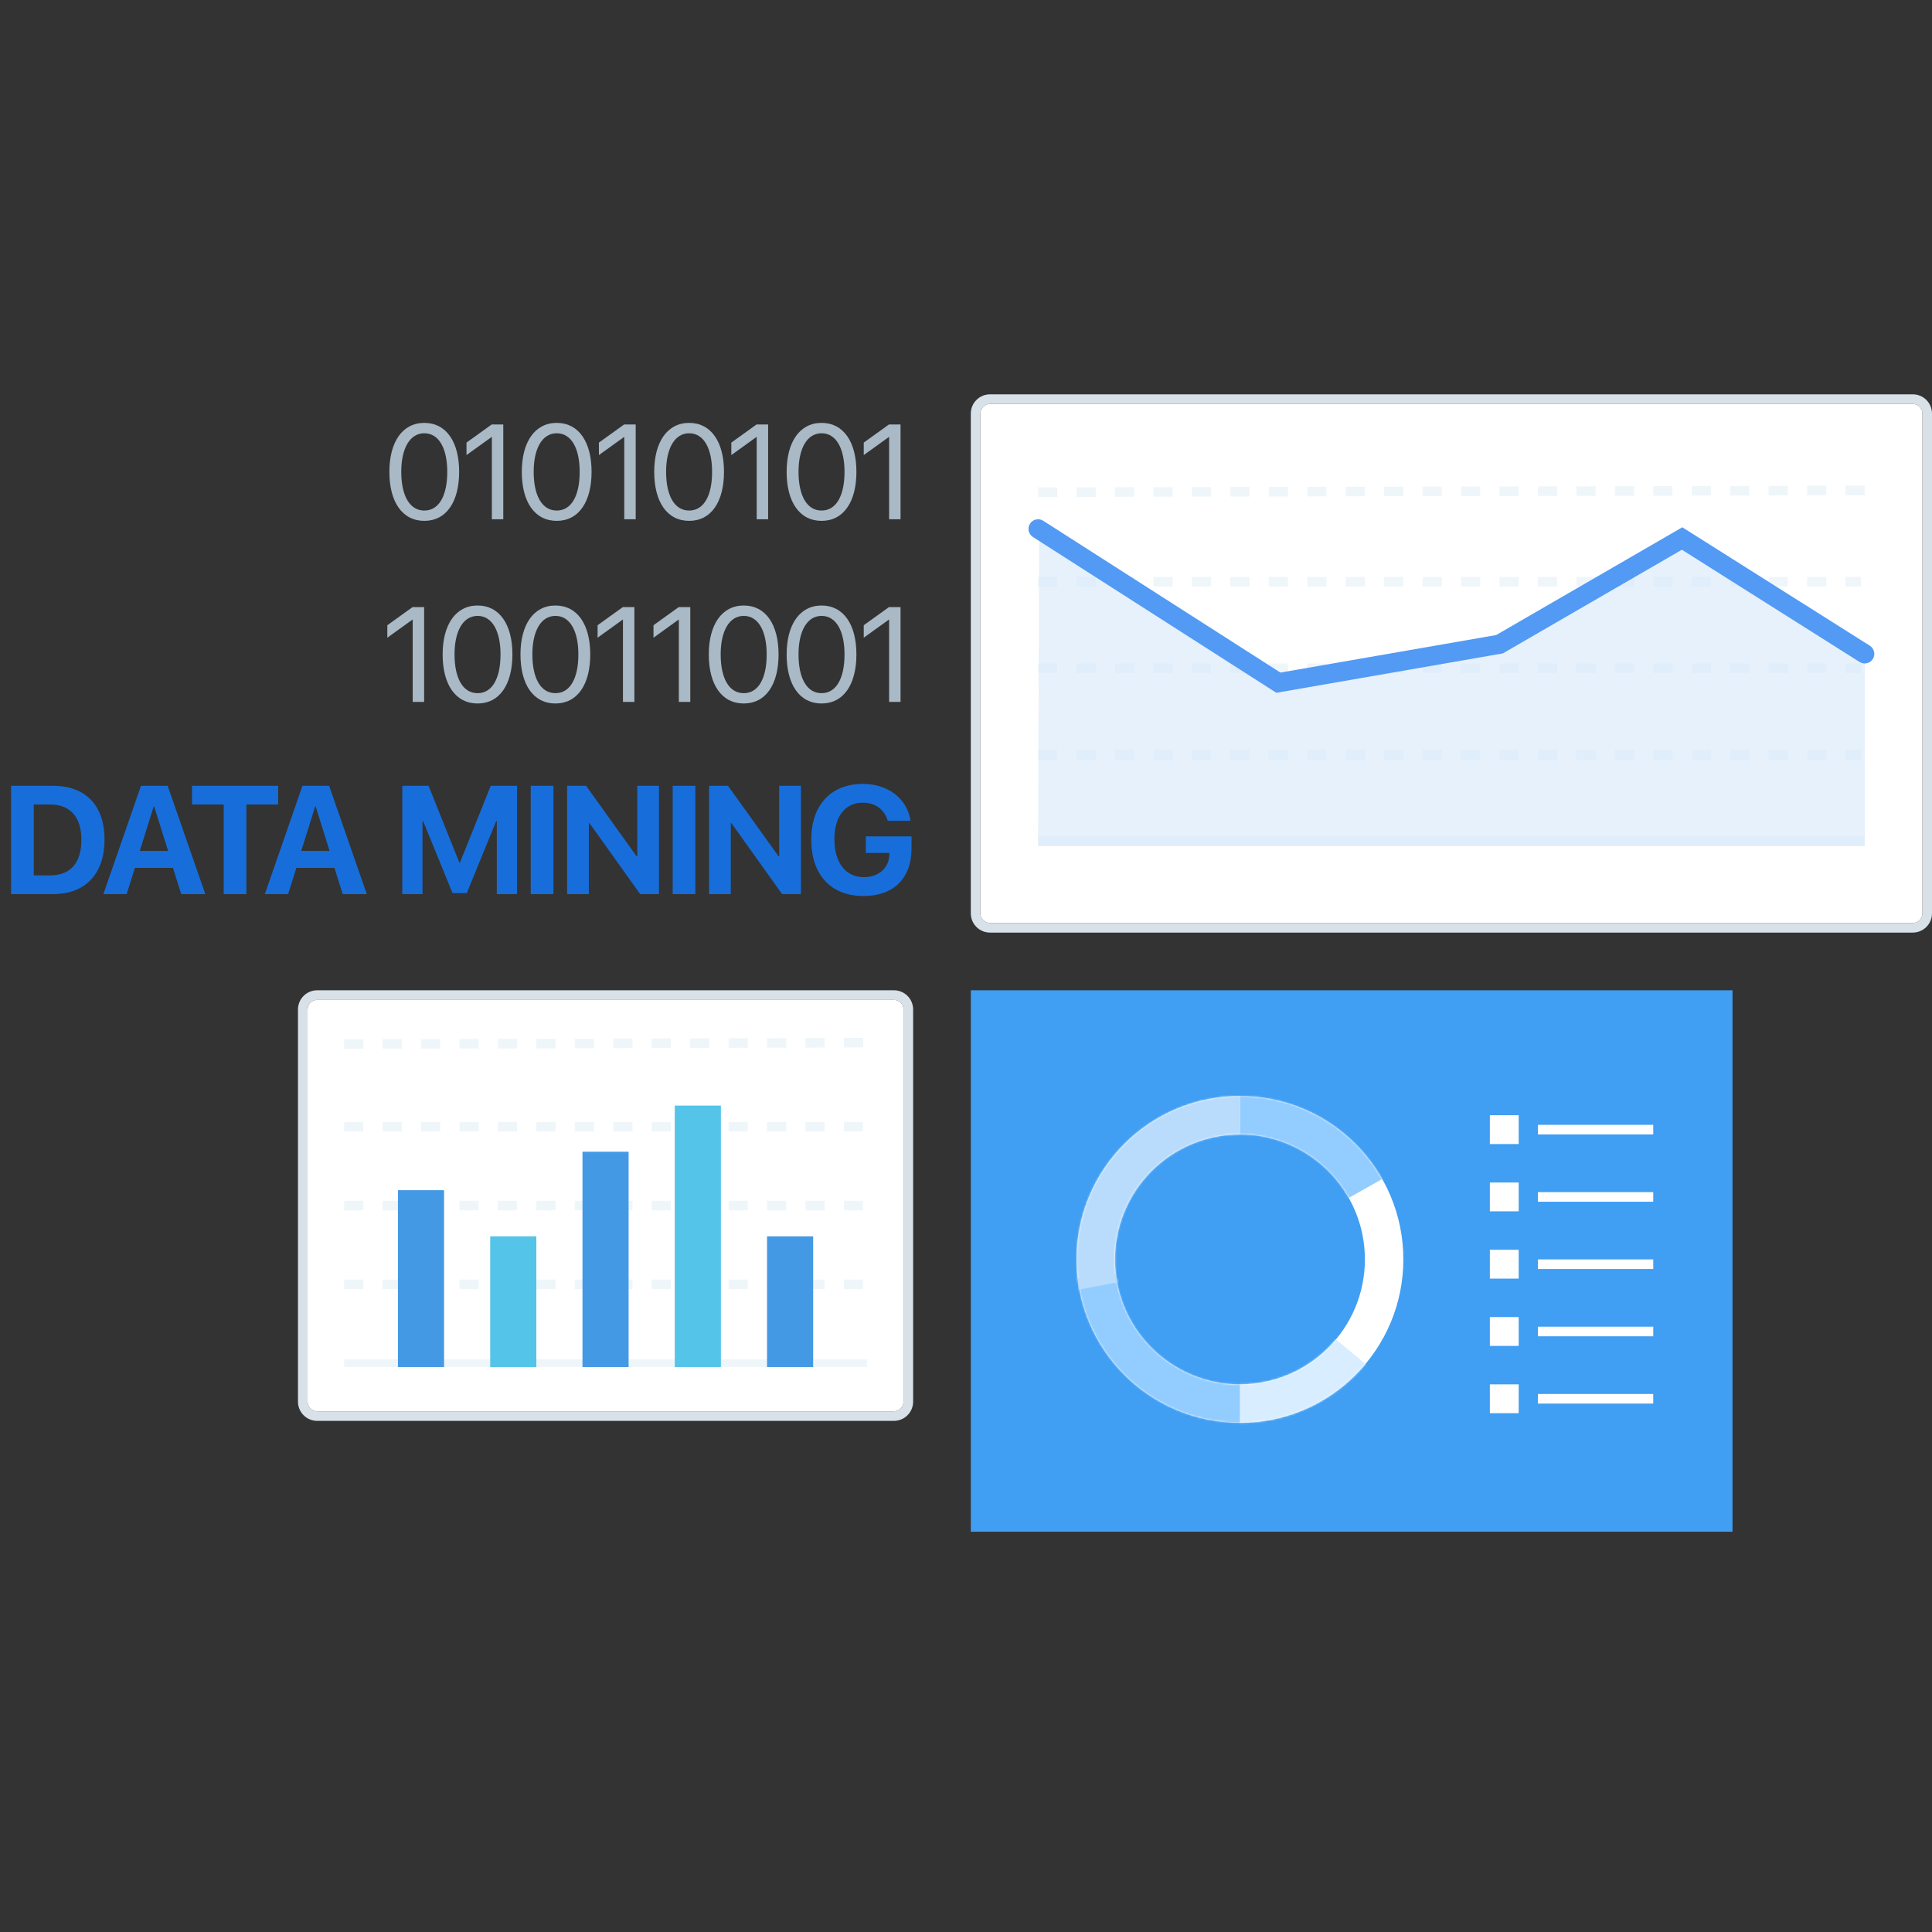 <?xml version="1.0" encoding="UTF-8" standalone="no"?>
<svg width="1024px" height="1024px" viewBox="0 0 1024 1024" version="1.1" xmlns="http://www.w3.org/2000/svg" xmlns:xlink="http://www.w3.org/1999/xlink">
    <rect x="0" y="0" width="1024" height="1024" fill="#333333" stroke="none"/>
    <!-- Generator: Sketch 47 (45396) - http://www.bohemiancoding.com/sketch -->
    <title>数据分析与挖掘</title>
    <desc>Created with Sketch.</desc>
    <defs>
        <path d="M86.607,173.214 C38.775,173.214 0,134.439 0,86.607 C0,38.775 38.775,0 86.607,0 C134.439,0 173.214,38.775 173.214,86.607 C173.214,134.439 134.439,173.214 86.607,173.214 Z M86.607,152.836 C123.184,152.836 152.836,123.184 152.836,86.607 C152.836,50.03 123.184,20.378 86.607,20.378 C50.03,20.378 20.378,50.03 20.378,86.607 C20.378,123.184 50.03,152.836 86.607,152.836 Z" id="path-1"></path>
    </defs>
    <g id="Page-1" stroke="none" stroke-width="1" fill="none" fill-rule="evenodd">
        <g id="数据分析与挖掘">
            <g id="Group-36" transform="translate(0, 209)">
                <g id="Group-10" transform="translate(514.547, 0)">
                    <path d="M10.189,5.095 C7.375,5.095 5.095,7.375 5.095,10.189 L5.095,275.104 C5.095,277.918 7.375,280.199 10.189,280.199 L499.264,280.199 C502.077,280.199 504.358,277.918 504.358,275.104 L504.358,10.189 C504.358,7.375 502.077,5.095 499.264,5.095 L10.189,5.095 Z M10.189,0 L499.264,0 C504.891,-1.03371081e-15 509.453,4.562 509.453,10.189 L509.453,275.104 C509.453,280.732 504.891,285.294 499.264,285.294 L10.189,285.294 C4.562,285.294 6.89140538e-16,280.732 0,275.104 L0,10.189 C-6.89140538e-16,4.562 4.562,1.03371081e-15 10.189,0 Z" id="Rectangle-55" fill="#D7E1E7" fill-rule="nonzero"></path>
                    <path d="M10.189,5.095 C7.375,5.095 5.095,7.375 5.095,10.189 L5.095,275.104 C5.095,277.918 7.375,280.199 10.189,280.199 L499.264,280.199 C502.077,280.199 504.358,277.918 504.358,275.104 L504.358,10.189 C504.358,7.375 502.077,5.095 499.264,5.095 L10.189,5.095 Z" id="Path" fill="#FFFFFF"></path>
                    <g id="Group-29" transform="translate(30.567, 45.851)">
                        <rect id="Rectangle-36" fill="#EFF6FA" x="5.095" y="188.498" width="438.129" height="5.095"></rect>
                        <path d="M5.095,147.741 L15.284,147.741 L15.284,142.647 L5.095,142.647 L5.095,147.741 Z M25.473,147.741 L35.662,147.741 L35.662,142.647 L25.473,142.647 L25.473,147.741 Z M45.851,147.741 L56.04,147.741 L56.04,142.647 L45.851,142.647 L45.851,147.741 Z M66.229,147.741 L76.418,147.741 L76.418,142.647 L66.229,142.647 L66.229,147.741 Z M86.607,147.741 L96.796,147.741 L96.796,142.647 L86.607,142.647 L86.607,147.741 Z M106.985,147.741 L117.174,147.741 L117.174,142.647 L106.985,142.647 L106.985,147.741 Z M127.363,147.741 L137.552,147.741 L137.552,142.647 L127.363,142.647 L127.363,147.741 Z M147.741,147.741 L157.93,147.741 L157.93,142.647 L147.741,142.647 L147.741,147.741 Z M168.119,147.741 L178.308,147.741 L178.308,142.647 L168.119,142.647 L168.119,147.741 Z M188.498,147.741 L198.687,147.741 L198.687,142.647 L188.498,142.647 L188.498,147.741 Z M208.876,147.741 L219.065,147.741 L219.065,142.647 L208.876,142.647 L208.876,147.741 Z M229.254,147.741 L239.443,147.741 L239.443,142.647 L229.254,142.647 L229.254,147.741 Z M249.632,147.741 L259.821,147.741 L259.821,142.647 L249.632,142.647 L249.632,147.741 Z M270.01,147.741 L280.199,147.741 L280.199,142.647 L270.01,142.647 L270.01,147.741 Z M290.388,147.741 L300.577,147.741 L300.577,142.647 L290.388,142.647 L290.388,147.741 Z M310.766,147.741 L320.955,147.741 L320.955,142.647 L310.766,142.647 L310.766,147.741 Z M331.144,147.741 L341.333,147.741 L341.333,142.647 L331.144,142.647 L331.144,147.741 Z M351.522,147.741 L361.711,147.741 L361.711,142.647 L351.522,142.647 L351.522,147.741 Z M371.9,147.741 L382.09,147.741 L382.09,142.647 L371.9,142.647 L371.9,147.741 Z M392.279,147.741 L402.468,147.741 L402.468,142.647 L392.279,142.647 L392.279,147.741 Z M412.657,147.741 L422.846,147.741 L422.846,142.647 L412.657,142.647 L412.657,147.741 Z M433.035,147.741 L441.252,147.741 L441.252,142.647 L433.035,142.647 L433.035,147.741 Z" id="Path-9" fill="#EFF6FA" fill-rule="nonzero"></path>
                        <path d="M5.095,101.891 L15.284,101.891 L15.284,96.796 L5.095,96.796 L5.095,101.891 Z M25.473,101.891 L35.662,101.891 L35.662,96.796 L25.473,96.796 L25.473,101.891 Z M45.851,101.891 L56.04,101.891 L56.04,96.796 L45.851,96.796 L45.851,101.891 Z M66.229,101.891 L76.418,101.891 L76.418,96.796 L66.229,96.796 L66.229,101.891 Z M86.607,101.891 L96.796,101.891 L96.796,96.796 L86.607,96.796 L86.607,101.891 Z M106.985,101.891 L117.174,101.891 L117.174,96.796 L106.985,96.796 L106.985,101.891 Z M127.363,101.891 L137.552,101.891 L137.552,96.796 L127.363,96.796 L127.363,101.891 Z M147.741,101.891 L157.93,101.891 L157.93,96.796 L147.741,96.796 L147.741,101.891 Z M168.119,101.891 L178.308,101.891 L178.308,96.796 L168.119,96.796 L168.119,101.891 Z M188.498,101.891 L198.687,101.891 L198.687,96.796 L188.498,96.796 L188.498,101.891 Z M208.876,101.891 L219.065,101.891 L219.065,96.796 L208.876,96.796 L208.876,101.891 Z M229.254,101.891 L239.443,101.891 L239.443,96.796 L229.254,96.796 L229.254,101.891 Z M249.632,101.891 L259.821,101.891 L259.821,96.796 L249.632,96.796 L249.632,101.891 Z M270.01,101.891 L280.199,101.891 L280.199,96.796 L270.01,96.796 L270.01,101.891 Z M290.388,101.891 L300.577,101.891 L300.577,96.796 L290.388,96.796 L290.388,101.891 Z M310.766,101.891 L320.955,101.891 L320.955,96.796 L310.766,96.796 L310.766,101.891 Z M331.144,101.891 L341.333,101.891 L341.333,96.796 L331.144,96.796 L331.144,101.891 Z M351.522,101.891 L361.711,101.891 L361.711,96.796 L351.522,96.796 L351.522,101.891 Z M371.9,101.891 L382.09,101.891 L382.09,96.796 L371.9,96.796 L371.9,101.891 Z M392.279,101.891 L402.468,101.891 L402.468,96.796 L392.279,96.796 L392.279,101.891 Z M412.657,101.891 L422.846,101.891 L422.846,96.796 L412.657,96.796 L412.657,101.891 Z M433.035,101.891 L441.252,101.891 L441.252,96.796 L433.035,96.796 L433.035,101.891 Z" id="Path-9" fill="#EFF6FA" fill-rule="nonzero"></path>
                        <path d="M5.095,56.04 L15.284,56.04 L15.284,50.945 L5.095,50.945 L5.095,56.04 Z M25.473,56.04 L35.662,56.04 L35.662,50.945 L25.473,50.945 L25.473,56.04 Z M45.851,56.04 L56.04,56.04 L56.04,50.945 L45.851,50.945 L45.851,56.04 Z M66.229,56.04 L76.418,56.04 L76.418,50.945 L66.229,50.945 L66.229,56.04 Z M86.607,56.04 L96.796,56.04 L96.796,50.945 L86.607,50.945 L86.607,56.04 Z M106.985,56.04 L117.174,56.04 L117.174,50.945 L106.985,50.945 L106.985,56.04 Z M127.363,56.04 L137.552,56.04 L137.552,50.945 L127.363,50.945 L127.363,56.04 Z M147.741,56.04 L157.93,56.04 L157.93,50.945 L147.741,50.945 L147.741,56.04 Z M168.119,56.04 L178.308,56.04 L178.308,50.945 L168.119,50.945 L168.119,56.04 Z M188.498,56.04 L198.687,56.04 L198.687,50.945 L188.498,50.945 L188.498,56.04 Z M208.876,56.04 L219.065,56.04 L219.065,50.945 L208.876,50.945 L208.876,56.04 Z M229.254,56.04 L239.443,56.04 L239.443,50.945 L229.254,50.945 L229.254,56.04 Z M249.632,56.04 L259.821,56.04 L259.821,50.945 L249.632,50.945 L249.632,56.04 Z M270.01,56.04 L280.199,56.04 L280.199,50.945 L270.01,50.945 L270.01,56.04 Z M290.388,56.04 L300.577,56.04 L300.577,50.945 L290.388,50.945 L290.388,56.04 Z M310.766,56.04 L320.955,56.04 L320.955,50.945 L310.766,50.945 L310.766,56.04 Z M331.144,56.04 L341.333,56.04 L341.333,50.945 L331.144,50.945 L331.144,56.04 Z M351.522,56.04 L361.711,56.04 L361.711,50.945 L351.522,50.945 L351.522,56.04 Z M371.9,56.04 L382.09,56.04 L382.09,50.945 L371.9,50.945 L371.9,56.04 Z M392.279,56.04 L402.468,56.04 L402.468,50.945 L392.279,50.945 L392.279,56.04 Z M412.657,56.04 L422.846,56.04 L422.846,50.945 L412.657,50.945 L412.657,56.04 Z M433.035,56.04 L441.252,56.04 L441.252,50.945 L433.035,50.945 L433.035,56.04 Z" id="Path-9" fill="#EFF6FA" fill-rule="nonzero"></path>
                        <path d="M5.1,8.573 L15.289,8.552 L15.278,3.457 L5.089,3.479 L5.1,8.573 Z M25.478,8.53 L35.667,8.508 L35.656,3.414 L25.467,3.435 L25.478,8.53 Z M45.856,8.487 L56.045,8.465 L56.034,3.371 L45.845,3.392 L45.856,8.487 Z M66.234,8.443 L76.423,8.422 L76.412,3.327 L66.223,3.349 L66.234,8.443 Z M86.612,8.4 L96.801,8.378 L96.79,3.284 L86.601,3.306 L86.612,8.4 Z M106.99,8.357 L117.179,8.335 L117.168,3.241 L106.979,3.262 L106.99,8.357 Z M127.368,8.314 L137.557,8.292 L137.547,3.197 L127.357,3.219 L127.368,8.314 Z M147.746,8.27 L157.935,8.249 L157.925,3.154 L147.736,3.176 L147.746,8.27 Z M168.124,8.227 L178.313,8.205 L178.303,3.111 L168.114,3.132 L168.124,8.227 Z M188.503,8.184 L198.692,8.162 L198.681,3.067 L188.492,3.089 L188.503,8.184 Z M208.881,8.14 L219.07,8.119 L219.059,3.024 L208.87,3.046 L208.881,8.14 Z M229.259,8.097 L239.448,8.075 L239.437,2.981 L229.248,3.002 L229.259,8.097 Z M249.637,8.054 L259.826,8.032 L259.815,2.938 L249.626,2.959 L249.637,8.054 Z M270.015,8.01 L280.204,7.989 L280.193,2.894 L270.004,2.916 L270.015,8.01 Z M290.393,7.967 L300.582,7.945 L300.571,2.851 L290.382,2.873 L290.393,7.967 Z M310.771,7.924 L320.96,7.902 L320.949,2.808 L310.76,2.829 L310.771,7.924 Z M331.149,7.881 L341.338,7.859 L341.327,2.764 L331.138,2.786 L331.149,7.881 Z M351.527,7.837 L361.716,7.816 L361.705,2.721 L351.516,2.743 L351.527,7.837 Z M371.905,7.794 L382.094,7.772 L382.083,2.678 L371.894,2.699 L371.905,7.794 Z M392.283,7.751 L402.472,7.729 L402.461,2.634 L392.272,2.656 L392.283,7.751 Z M412.661,7.707 L422.85,7.686 L422.839,2.591 L412.65,2.613 L412.661,7.707 Z M433.039,7.664 L443.228,7.642 L443.217,2.548 L433.028,2.569 L433.039,7.664 Z" id="Path-9" fill="#EFF6FA" fill-rule="nonzero"></path>
                        <polygon id="Path-10" fill="#D5E8FA" opacity="0.604" points="5.684 25.473 132.458 106.985 249.632 86.607 346.428 30.567 443.224 91.701 443.224 193.592 5.095 193.592"></polygon>
                        <path d="M440.503,96.009 C442.882,97.511 446.029,96.801 447.531,94.422 C449.034,92.043 448.323,88.897 445.944,87.394 L346.543,24.614 L247.865,81.743 L133.536,101.627 L7.841,21.182 C5.471,19.665 2.32,20.357 0.804,22.726 C-0.713,25.096 -0.022,28.247 2.348,29.764 L131.38,112.344 L251.399,91.471 L346.313,36.52 L440.503,96.009 Z" id="Path-10" fill="#529AF4" fill-rule="nonzero"></path>
                    </g>
                </g>
                <g id="Group-9" transform="translate(514.547, 315.861)">
                    <rect id="Rectangle-55-Copy" fill="#409EF3" x="0" y="0" width="403.722" height="286.983"></rect>
                    <rect id="Rectangle-67" fill="#FFFFFF" x="300.577" y="71.323" width="61.134" height="5.095"></rect>
                    <rect id="Rectangle-67-Copy" fill="#FFFFFF" x="300.577" y="106.985" width="61.134" height="5.095"></rect>
                    <rect id="Rectangle-67-Copy-2" fill="#FFFFFF" x="300.577" y="142.647" width="61.134" height="5.095"></rect>
                    <rect id="Rectangle-67-Copy-3" fill="#FFFFFF" x="300.577" y="178.308" width="61.134" height="5.095"></rect>
                    <rect id="Rectangle-67-Copy-4" fill="#FFFFFF" x="300.577" y="213.97" width="61.134" height="5.095"></rect>
                    <g id="Group-38" transform="translate(275.104, 66.229)" fill="#FFFFFF">
                        <rect id="Rectangle-66" x="0" y="0" width="15.284" height="15.284"></rect>
                        <rect id="Rectangle-66-Copy" x="0" y="35.662" width="15.284" height="15.284"></rect>
                        <rect id="Rectangle-66-Copy-2" x="0" y="71.323" width="15.284" height="15.284"></rect>
                        <rect id="Rectangle-66-Copy-3" x="0" y="106.985" width="15.284" height="15.284"></rect>
                        <rect id="Rectangle-66-Copy-4" x="0" y="142.647" width="15.284" height="15.284"></rect>
                    </g>
                    <g id="Group-37" transform="translate(56.04, 56.04)">
                        <mask id="mask-2" fill="white">
                            <use xlink:href="#path-1"></use>
                        </mask>
                        <use id="Combined-Shape" fill="#FFFFFF" xlink:href="#path-1"></use>
                        <polygon id="Rectangle-62" fill="#93CCFF" mask="url(#mask-2)" points="86.607 -25.473 203.781 -25.473 203.781 20.378 86.607 86.607"></polygon>
                        <polygon id="Rectangle-63" fill="#D8EDFF" mask="url(#mask-2)" points="86.607 86.607 178.308 163.025 229.254 203.781 86.607 203.781"></polygon>
                        <polygon id="Rectangle-64" fill="#93CCFF" mask="url(#mask-2)" points="-147.741 71.323 -45.851 101.891 86.607 86.607 86.607 208.876"></polygon>
                        <polygon id="Rectangle-65" fill="#B9DCFC" mask="url(#mask-2)" points="-86.607 -86.607 86.607 -86.607 86.607 86.607 -76.418 117.174"></polygon>
                    </g>
                </g>
                <g id="Group-8" transform="translate(157.93, 315.861)">
                    <path d="M10.189,5.095 C7.375,5.095 5.095,7.375 5.095,10.189 L5.095,218.046 C5.095,220.859 7.375,223.14 10.189,223.14 L315.861,223.14 C318.674,223.14 320.955,220.859 320.955,218.046 L320.955,10.189 C320.955,7.375 318.674,5.095 315.861,5.095 L10.189,5.095 Z M10.189,0 L315.861,0 C321.488,-2.10257528e-14 326.05,4.562 326.05,10.189 L326.05,218.046 C326.05,223.673 321.488,228.235 315.861,228.235 L10.189,228.235 C4.562,228.235 6.89140538e-16,223.673 0,218.046 L0,10.189 C-6.89140538e-16,4.562 4.562,1.03371081e-15 10.189,0 Z" id="Rectangle-55-Copy-2" fill="#D7E1E7" fill-rule="nonzero"></path>
                    <path d="M10.189,5.095 C7.375,5.095 5.095,7.375 5.095,10.189 L5.095,218.046 C5.095,220.859 7.375,223.14 10.189,223.14 L315.861,223.14 C318.674,223.14 320.955,220.859 320.955,218.046 L320.955,10.189 C320.955,7.375 318.674,5.095 315.861,5.095 L10.189,5.095 Z" id="Path" fill="#FFFFFF"></path>
                    <rect id="Rectangle-36" fill="#EFF6FA" x="24.454" y="195.63" width="277.142" height="4.076"></rect>
                    <path d="M24.454,158.44 L34.643,158.44 L34.643,153.345 L24.454,153.345 L24.454,158.44 Z M44.832,158.44 L55.021,158.44 L55.021,153.345 L44.832,153.345 L44.832,158.44 Z M65.21,158.44 L75.399,158.44 L75.399,153.345 L65.21,153.345 L65.21,158.44 Z M85.588,158.44 L95.777,158.44 L95.777,153.345 L85.588,153.345 L85.588,158.44 Z M105.966,158.44 L116.155,158.44 L116.155,153.345 L105.966,153.345 L105.966,158.44 Z M126.344,158.44 L136.533,158.44 L136.533,153.345 L126.344,153.345 L126.344,158.44 Z M146.722,158.44 L156.911,158.44 L156.911,153.345 L146.722,153.345 L146.722,158.44 Z M167.1,158.44 L177.29,158.44 L177.29,153.345 L167.1,153.345 L167.1,158.44 Z M187.479,158.44 L197.668,158.44 L197.668,153.345 L187.479,153.345 L187.479,158.44 Z M207.857,158.44 L218.046,158.44 L218.046,153.345 L207.857,153.345 L207.857,158.44 Z M228.235,158.44 L238.424,158.44 L238.424,153.345 L228.235,153.345 L228.235,158.44 Z M248.613,158.44 L258.802,158.44 L258.802,153.345 L248.613,153.345 L248.613,158.44 Z M268.991,158.44 L279.18,158.44 L279.18,153.345 L268.991,153.345 L268.991,158.44 Z M289.369,158.44 L299.451,158.44 L299.451,153.345 L289.369,153.345 L289.369,158.44 Z" id="Path-9" fill="#EFF6FA" fill-rule="nonzero"></path>
                    <path d="M24.454,116.665 L34.643,116.665 L34.643,111.57 L24.454,111.57 L24.454,116.665 Z M44.832,116.665 L55.021,116.665 L55.021,111.57 L44.832,111.57 L44.832,116.665 Z M65.21,116.665 L75.399,116.665 L75.399,111.57 L65.21,111.57 L65.21,116.665 Z M85.588,116.665 L95.777,116.665 L95.777,111.57 L85.588,111.57 L85.588,116.665 Z M105.966,116.665 L116.155,116.665 L116.155,111.57 L105.966,111.57 L105.966,116.665 Z M126.344,116.665 L136.533,116.665 L136.533,111.57 L126.344,111.57 L126.344,116.665 Z M146.722,116.665 L156.911,116.665 L156.911,111.57 L146.722,111.57 L146.722,116.665 Z M167.1,116.665 L177.29,116.665 L177.29,111.57 L167.1,111.57 L167.1,116.665 Z M187.479,116.665 L197.668,116.665 L197.668,111.57 L187.479,111.57 L187.479,116.665 Z M207.857,116.665 L218.046,116.665 L218.046,111.57 L207.857,111.57 L207.857,116.665 Z M228.235,116.665 L238.424,116.665 L238.424,111.57 L228.235,111.57 L228.235,116.665 Z M248.613,116.665 L258.802,116.665 L258.802,111.57 L248.613,111.57 L248.613,116.665 Z M268.991,116.665 L279.18,116.665 L279.18,111.57 L268.991,111.57 L268.991,116.665 Z M289.369,116.665 L299.451,116.665 L299.451,111.57 L289.369,111.57 L289.369,116.665 Z" id="Path-9" fill="#EFF6FA" fill-rule="nonzero"></path>
                    <path d="M24.454,74.89 L34.643,74.89 L34.643,69.795 L24.454,69.795 L24.454,74.89 Z M44.832,74.89 L55.021,74.89 L55.021,69.795 L44.832,69.795 L44.832,74.89 Z M65.21,74.89 L75.399,74.89 L75.399,69.795 L65.21,69.795 L65.21,74.89 Z M85.588,74.89 L95.777,74.89 L95.777,69.795 L85.588,69.795 L85.588,74.89 Z M105.966,74.89 L116.155,74.89 L116.155,69.795 L105.966,69.795 L105.966,74.89 Z M126.344,74.89 L136.533,74.89 L136.533,69.795 L126.344,69.795 L126.344,74.89 Z M146.722,74.89 L156.911,74.89 L156.911,69.795 L146.722,69.795 L146.722,74.89 Z M167.1,74.89 L177.29,74.89 L177.29,69.795 L167.1,69.795 L167.1,74.89 Z M187.479,74.89 L197.668,74.89 L197.668,69.795 L187.479,69.795 L187.479,74.89 Z M207.857,74.89 L218.046,74.89 L218.046,69.795 L207.857,69.795 L207.857,74.89 Z M228.235,74.89 L238.424,74.89 L238.424,69.795 L228.235,69.795 L228.235,74.89 Z M248.613,74.89 L258.802,74.89 L258.802,69.795 L248.613,69.795 L248.613,74.89 Z M268.991,74.89 L279.18,74.89 L279.18,69.795 L268.991,69.795 L268.991,74.89 Z M289.369,74.89 L299.451,74.89 L299.451,69.795 L289.369,69.795 L289.369,74.89 Z" id="Path-9" fill="#EFF6FA" fill-rule="nonzero"></path>
                    <path d="M24.461,31.077 L34.65,31.049 L34.636,25.955 L24.447,25.982 L24.461,31.077 Z M44.839,31.022 L55.028,30.994 L55.014,25.9 L44.825,25.927 L44.839,31.022 Z M65.217,30.967 L75.406,30.939 L75.392,25.845 L65.203,25.872 L65.217,30.967 Z M85.595,30.912 L95.784,30.884 L95.77,25.79 L85.581,25.817 L85.595,30.912 Z M105.973,30.857 L116.162,30.829 L116.148,25.735 L105.959,25.762 L105.973,30.857 Z M126.351,30.802 L136.54,30.774 L136.526,25.68 L126.337,25.707 L126.351,30.802 Z M146.729,30.747 L156.918,30.719 L156.904,25.625 L146.715,25.652 L146.729,30.747 Z M167.107,30.692 L177.296,30.665 L177.282,25.57 L167.093,25.598 L167.107,30.692 Z M187.485,30.637 L197.674,30.61 L197.66,25.515 L187.471,25.543 L187.485,30.637 Z M207.863,30.582 L218.052,30.555 L218.038,25.46 L207.849,25.488 L207.863,30.582 Z M228.241,30.527 L238.43,30.5 L238.416,25.405 L228.227,25.433 L228.241,30.527 Z M248.619,30.472 L258.808,30.445 L258.794,25.35 L248.605,25.378 L248.619,30.472 Z M268.997,30.417 L279.186,30.39 L279.172,25.295 L268.983,25.323 L268.997,30.417 Z M289.375,30.362 L299.564,30.335 L299.55,25.24 L289.361,25.268 L289.375,30.362 Z" id="Path-9" fill="#EFF6FA" fill-rule="nonzero"></path>
                    <rect id="Rectangle-68" fill="#4499E5" x="52.983" y="105.966" width="24.454" height="93.739"></rect>
                    <rect id="Rectangle-68-Copy" fill="#54C4E9" x="101.891" y="130.42" width="24.454" height="69.286"></rect>
                    <rect id="Rectangle-68-Copy-2" fill="#4499E5" x="150.798" y="85.588" width="24.454" height="114.117"></rect>
                    <rect id="Rectangle-68-Copy-3" fill="#54C4E9" x="199.705" y="61.134" width="24.454" height="138.571"></rect>
                    <rect id="Rectangle-68-Copy-4" fill="#4499E5" x="248.613" y="130.42" width="24.454" height="69.286"></rect>
                </g>
                <path d="M5.882,207.483 L28.011,207.483 C45.245,207.483 55.394,217.751 55.394,235.98 C55.394,254.209 45.245,264.915 28.011,264.915 L5.882,264.915 L5.882,207.483 Z M17.902,217.393 L17.902,254.965 L26.578,254.965 C37.325,254.965 43.136,248.438 43.136,236.02 C43.136,224 37.166,217.393 26.578,217.393 L17.902,217.393 Z M96.057,264.915 L91.679,250.985 L71.5,250.985 L67.122,264.915 L54.784,264.915 L74.724,207.483 L88.853,207.483 L108.833,264.915 L96.057,264.915 Z M81.45,218.468 L74.087,241.99 L89.092,241.99 L81.729,218.468 L81.45,218.468 Z M130.591,264.915 L118.571,264.915 L118.571,217.393 L101.775,217.393 L101.775,207.483 L147.427,207.483 L147.427,217.393 L130.591,217.393 L130.591,264.915 Z M181.642,264.915 L177.264,250.985 L157.085,250.985 L152.707,264.915 L140.368,264.915 L160.309,207.483 L174.438,207.483 L194.418,264.915 L181.642,264.915 Z M167.035,218.468 L159.672,241.99 L174.677,241.99 L167.314,218.468 L167.035,218.468 Z M274.032,207.483 L260.102,207.483 L243.784,248.199 L243.465,248.199 L227.147,207.483 L213.216,207.483 L213.216,264.915 L223.923,264.915 L223.923,226.149 L224.241,226.149 L239.843,264.358 L247.406,264.358 L263.008,226.149 L263.326,226.149 L263.326,264.915 L274.032,264.915 L274.032,207.483 Z M293.322,264.915 L293.322,207.483 L281.302,207.483 L281.302,264.915 L293.322,264.915 Z M312.095,264.915 L312.095,227.303 L312.453,227.303 L339.318,264.915 L349.269,264.915 L349.269,207.483 L337.766,207.483 L337.766,244.896 L337.448,244.896 L310.622,207.483 L300.592,207.483 L300.592,264.915 L312.095,264.915 Z M368.558,264.915 L368.558,207.483 L356.539,207.483 L356.539,264.915 L368.558,264.915 Z M387.331,264.915 L387.331,227.303 L387.689,227.303 L414.555,264.915 L424.505,264.915 L424.505,207.483 L413.003,207.483 L413.003,244.896 L412.684,244.896 L385.858,207.483 L375.828,207.483 L375.828,264.915 L387.331,264.915 Z M483.118,240.796 L483.118,234.308 L458.919,234.308 L458.919,243.065 L471.417,243.065 L471.377,243.98 C471.138,251.104 465.685,255.92 457.845,255.92 C448.292,255.92 442.243,248.318 442.243,235.861 C442.243,223.642 447.934,216.438 457.407,216.438 C463.894,216.438 468.79,220.02 470.541,226.03 L482.601,226.03 C480.889,214.408 470.78,206.488 457.367,206.488 C440.491,206.488 429.984,217.632 429.984,236.02 C429.984,254.687 440.491,265.91 457.646,265.91 C473.646,265.91 483.118,256.438 483.118,240.796 Z" id="DATA-MINING" fill="#176EDA"></path>
                <path d="M218.738,163.025 L224.797,163.025 L224.797,112.771 L218.668,112.771 L205.295,122.383 L205.295,129 L218.598,119.423 L218.738,119.423 L218.738,163.025 Z M253.134,163.861 C241.397,163.861 234.606,153.761 234.606,137.881 C234.606,122.139 241.467,111.935 253.134,111.935 C264.8,111.935 271.591,122.07 271.591,137.846 C271.591,153.726 264.835,163.861 253.134,163.861 Z M253.134,158.393 C260.969,158.393 265.288,150.418 265.288,137.881 C265.288,125.517 260.9,117.438 253.134,117.438 C245.367,117.438 240.91,125.587 240.91,137.846 C240.91,150.383 245.263,158.393 253.134,158.393 Z M294.39,163.861 C282.654,163.861 275.863,153.761 275.863,137.881 C275.863,122.139 282.724,111.935 294.39,111.935 C306.057,111.935 312.848,122.07 312.848,137.846 C312.848,153.726 306.092,163.861 294.39,163.861 Z M294.39,158.393 C302.226,158.393 306.545,150.418 306.545,137.881 C306.545,125.517 302.156,117.438 294.39,117.438 C286.624,117.438 282.166,125.587 282.166,137.846 C282.166,150.383 286.52,158.393 294.39,158.393 Z M330.179,163.025 L336.239,163.025 L336.239,112.771 L330.11,112.771 L316.737,122.383 L316.737,129 L330.04,119.423 L330.179,119.423 L330.179,163.025 Z M359.804,163.025 L365.864,163.025 L365.864,112.771 L359.734,112.771 L346.361,122.383 L346.361,129 L359.665,119.423 L359.804,119.423 L359.804,163.025 Z M394.2,163.861 C382.464,163.861 375.673,153.761 375.673,137.881 C375.673,122.139 382.533,111.935 394.2,111.935 C405.867,111.935 412.658,122.07 412.658,137.846 C412.658,153.726 405.902,163.861 394.2,163.861 Z M394.2,158.393 C402.036,158.393 406.354,150.418 406.354,137.881 C406.354,125.517 401.966,117.438 394.2,117.438 C386.434,117.438 381.976,125.587 381.976,137.846 C381.976,150.383 386.329,158.393 394.2,158.393 Z M435.457,163.861 C423.72,163.861 416.929,153.761 416.929,137.881 C416.929,122.139 423.79,111.935 435.457,111.935 C447.123,111.935 453.915,122.07 453.915,137.846 C453.915,153.726 447.158,163.861 435.457,163.861 Z M435.457,158.393 C443.293,158.393 447.611,150.418 447.611,137.881 C447.611,125.517 443.223,117.438 435.457,117.438 C427.691,117.438 423.233,125.587 423.233,137.846 C423.233,150.383 427.586,158.393 435.457,158.393 Z M471.246,163.025 L477.306,163.025 L477.306,112.771 L471.176,112.771 L457.803,122.383 L457.803,129 L471.107,119.423 L471.246,119.423 L471.246,163.025 Z" id="10011001" fill="#A9B9C6"></path>
                <path d="M224.902,67.065 C213.165,67.065 206.374,56.965 206.374,41.085 C206.374,25.343 213.235,15.139 224.902,15.139 C236.568,15.139 243.36,25.274 243.36,41.05 C243.36,56.93 236.603,67.065 224.902,67.065 Z M224.902,61.597 C232.738,61.597 237.056,53.622 237.056,41.085 C237.056,28.721 232.668,20.642 224.902,20.642 C217.136,20.642 212.678,28.791 212.678,41.05 C212.678,53.587 217.031,61.597 224.902,61.597 Z M260.691,66.229 L266.751,66.229 L266.751,15.975 L260.621,15.975 L247.248,25.587 L247.248,32.204 L260.552,22.627 L260.691,22.627 L260.691,66.229 Z M295.087,67.065 C283.35,67.065 276.559,56.965 276.559,41.085 C276.559,25.343 283.42,15.139 295.087,15.139 C306.753,15.139 313.545,25.274 313.545,41.05 C313.545,56.93 306.788,67.065 295.087,67.065 Z M295.087,61.597 C302.923,61.597 307.241,53.622 307.241,41.085 C307.241,28.721 302.853,20.642 295.087,20.642 C287.321,20.642 282.863,28.791 282.863,41.05 C282.863,53.587 287.216,61.597 295.087,61.597 Z M330.876,66.229 L336.936,66.229 L336.936,15.975 L330.806,15.975 L317.433,25.587 L317.433,32.204 L330.737,22.627 L330.876,22.627 L330.876,66.229 Z M365.272,67.065 C353.535,67.065 346.744,56.965 346.744,41.085 C346.744,25.343 353.605,15.139 365.272,15.139 C376.938,15.139 383.73,25.274 383.73,41.05 C383.73,56.93 376.973,67.065 365.272,67.065 Z M365.272,61.597 C373.108,61.597 377.426,53.622 377.426,41.085 C377.426,28.721 373.038,20.642 365.272,20.642 C357.506,20.642 353.048,28.791 353.048,41.05 C353.048,53.587 357.401,61.597 365.272,61.597 Z M401.061,66.229 L407.121,66.229 L407.121,15.975 L400.991,15.975 L387.618,25.587 L387.618,32.204 L400.922,22.627 L401.061,22.627 L401.061,66.229 Z M435.457,67.065 C423.72,67.065 416.929,56.965 416.929,41.085 C416.929,25.343 423.79,15.139 435.457,15.139 C447.123,15.139 453.915,25.274 453.915,41.05 C453.915,56.93 447.158,67.065 435.457,67.065 Z M435.457,61.597 C443.293,61.597 447.611,53.622 447.611,41.085 C447.611,28.721 443.223,20.642 435.457,20.642 C427.691,20.642 423.233,28.791 423.233,41.05 C423.233,53.587 427.586,61.597 435.457,61.597 Z M471.246,66.229 L477.306,66.229 L477.306,15.975 L471.176,15.975 L457.803,25.587 L457.803,32.204 L471.107,22.627 L471.246,22.627 L471.246,66.229 Z" id="01010101" fill="#A9B9C6"></path>
            </g>
        </g>
    </g>
</svg>